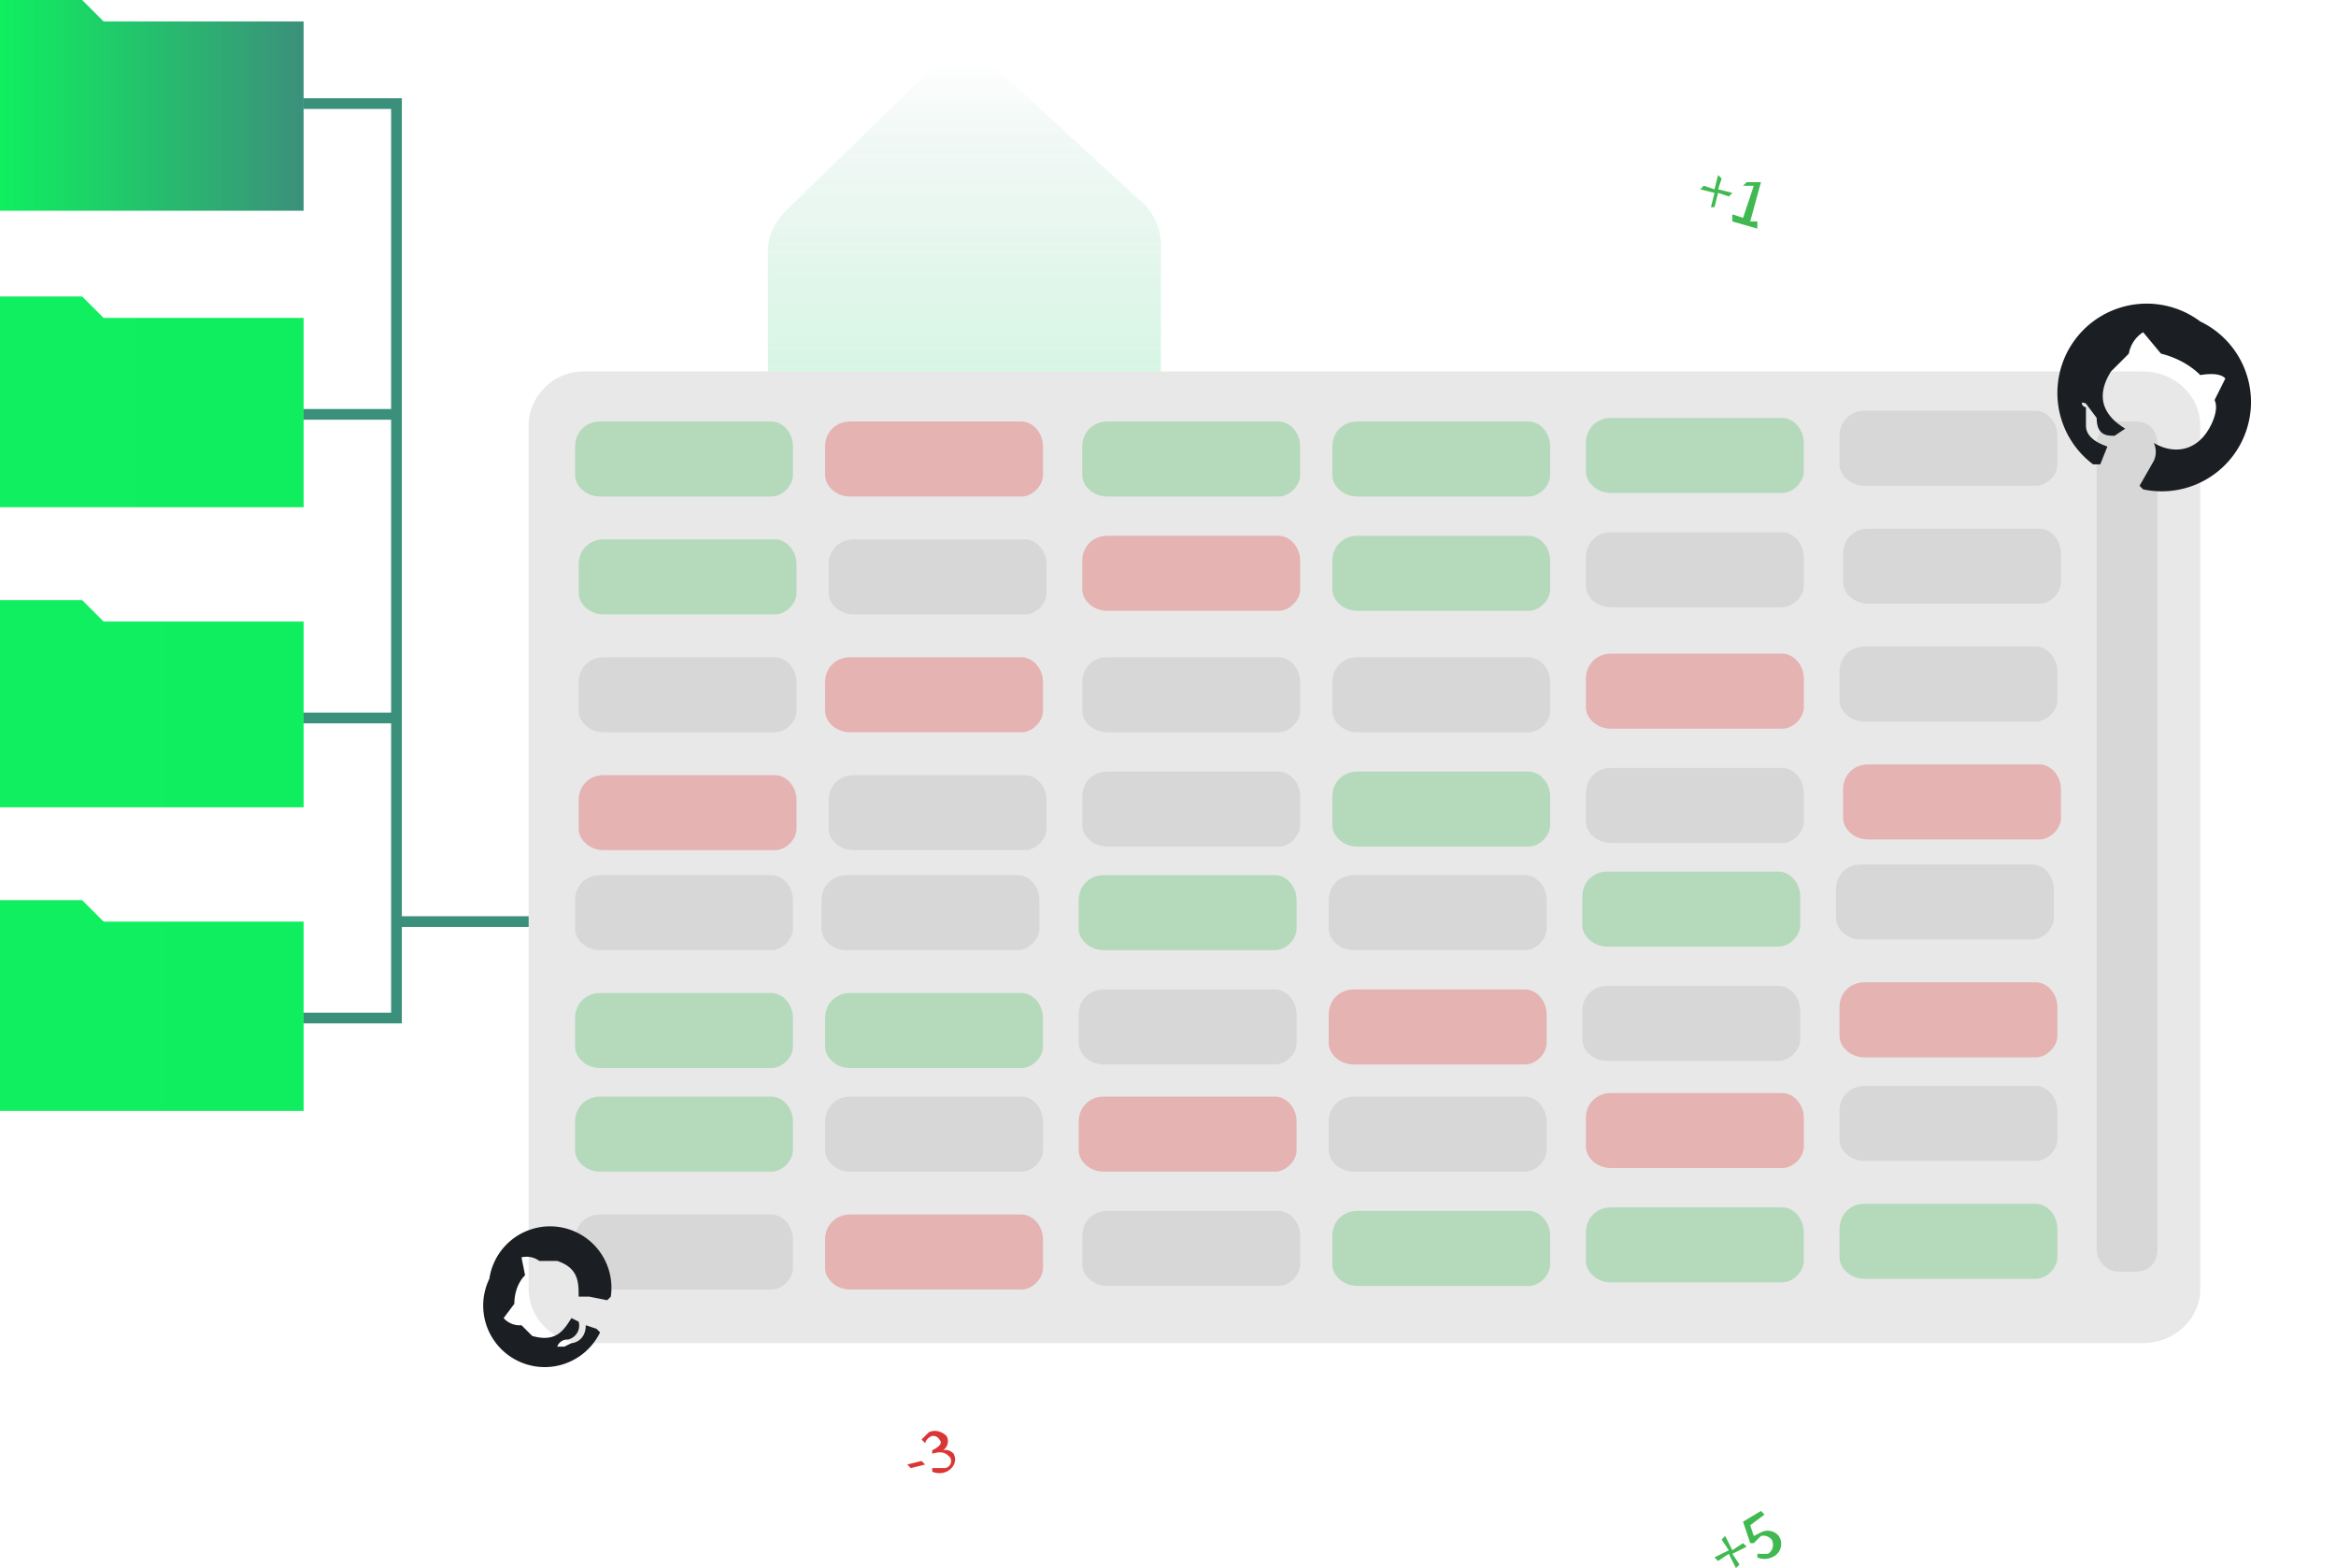 <svg xmlns="http://www.w3.org/2000/svg" fill="none" viewBox="0 0 654 439">
  <path fill="url(#a)" d="M0 0h23l6 6h56v53H0V0Z"/>
  <path fill="url(#b)" d="M0 168h23l6 6h56v52H0v-58Z"/>
  <path fill="url(#c)" d="M0 83h23l6 6h56v53H0V83Z"/>
  <path fill="url(#d)" d="M0 252h23l6 6h56v53H0v-59Z"/>
  <path stroke="#3B907B" stroke-miterlimit="10" stroke-width="3" d="M85 29h26v87m0 0H85m26 0v85m0 0H85m26 0v84H85m26-27h42"/>
  <path fill="url(#e)" d="m259 186-39-38a16 16 0 0 1-5-12V70c0-4 2-8 5-11l39-38a16 16 0 0 1 22 0l38 35a16 16 0 0 1 6 12v68a16 16 0 0 1-5 12l-38 38a16 16 0 0 1-23 0Z" opacity=".3"/>
  <path fill="#E8E8E8" d="M600 104H163c-8 0-15 7-15 15v242c0 8 7 15 15 15h437c9 0 16-7 16-15V119c0-8-7-15-16-15Z"/>
  <path fill="#3FB950" d="M216 118h-48c-4 0-7 3-7 7v8c0 3 3 6 7 6h48c3 0 6-3 6-6v-8c0-4-3-7-6-7ZM217 151h-48c-4 0-7 3-7 7v8c0 3 3 6 7 6h48c3 0 6-3 6-6v-8c0-4-3-7-6-7Z" opacity=".3"/>
  <path fill="#AEAEAE" d="M217 184h-48c-4 0-7 3-7 7v8c0 3 3 6 7 6h48c3 0 6-3 6-6v-8c0-4-3-7-6-7Z" opacity=".3"/>
  <path fill="#DA3633" d="M217 217h-48c-4 0-7 3-7 7v8c0 3 3 6 7 6h48c3 0 6-3 6-6v-8c0-4-3-7-6-7Z" opacity=".3"/>
  <path fill="#AEAEAE" d="M216 245h-48c-4 0-7 3-7 7v8c0 3 3 6 7 6h48c3 0 6-3 6-6v-8c0-4-3-7-6-7Z" opacity=".3"/>
  <path fill="#3FB950" d="M216 278h-48c-4 0-7 3-7 7v8c0 3 3 6 7 6h48c3 0 6-3 6-6v-8c0-4-3-7-6-7Z" opacity=".3"/>
  <path fill="#DA3633" d="M286 118h-48c-4 0-7 3-7 7v8c0 3 3 6 7 6h48c3 0 6-3 6-6v-8c0-4-3-7-6-7Z" opacity=".3"/>
  <path fill="#AEAEAE" d="M287 151h-48c-4 0-7 3-7 7v8c0 3 3 6 7 6h48c3 0 6-3 6-6v-8c0-4-3-7-6-7Z" opacity=".3"/>
  <path fill="#DA3633" d="M286 184h-48c-4 0-7 3-7 7v8c0 3 3 6 7 6h48c3 0 6-3 6-6v-8c0-4-3-7-6-7Z" opacity=".3"/>
  <path fill="#AEAEAE" d="M287 217h-48c-4 0-7 3-7 7v8c0 3 3 6 7 6h48c3 0 6-3 6-6v-8c0-4-3-7-6-7ZM285 245h-48c-4 0-7 3-7 7v8c0 3 3 6 7 6h48c3 0 6-3 6-6v-8c0-4-3-7-6-7Z" opacity=".3"/>
  <path fill="#3FB950" d="M286 278h-48c-4 0-7 3-7 7v8c0 3 3 6 7 6h48c3 0 6-3 6-6v-8c0-4-3-7-6-7ZM358 118h-48c-4 0-7 3-7 7v8c0 3 3 6 7 6h48c3 0 6-3 6-6v-8c0-4-3-7-6-7Z" opacity=".3"/>
  <path fill="#DA3633" d="M358 150h-48c-4 0-7 3-7 7v8c0 3 3 6 7 6h48c3 0 6-3 6-6v-8c0-4-3-7-6-7Z" opacity=".3"/>
  <path fill="#AEAEAE" d="M358 184h-48c-4 0-7 3-7 7v8c0 3 3 6 7 6h48c3 0 6-3 6-6v-8c0-4-3-7-6-7ZM358 216h-48c-4 0-7 3-7 7v8c0 3 3 6 7 6h48c3 0 6-3 6-6v-8c0-4-3-7-6-7Z" opacity=".3"/>
  <path fill="#3FB950" d="M357 245h-48c-4 0-7 3-7 7v8c0 3 3 6 7 6h48c3 0 6-3 6-6v-8c0-4-3-7-6-7Z" opacity=".3"/>
  <path fill="#AEAEAE" d="M357 277h-48c-4 0-7 3-7 7v8c0 3 3 6 7 6h48c3 0 6-3 6-6v-8c0-4-3-7-6-7Z" opacity=".3"/>
  <path fill="#3FB950" d="M428 118h-48c-4 0-7 3-7 7v8c0 3 3 6 7 6h48c3 0 6-3 6-6v-8c0-4-3-7-6-7ZM428 150h-48c-4 0-7 3-7 7v8c0 3 3 6 7 6h48c3 0 6-3 6-6v-8c0-4-3-7-6-7Z" opacity=".3"/>
  <path fill="#AEAEAE" d="M428 184h-48c-4 0-7 3-7 7v8c0 3 3 6 7 6h48c3 0 6-3 6-6v-8c0-4-3-7-6-7Z" opacity=".3"/>
  <path fill="#3FB950" d="M428 216h-48c-4 0-7 3-7 7v8c0 3 3 6 7 6h48c3 0 6-3 6-6v-8c0-4-3-7-6-7Z" opacity=".3"/>
  <path fill="#AEAEAE" d="M427 245h-48c-4 0-7 3-7 7v8c0 3 3 6 7 6h48c3 0 6-3 6-6v-8c0-4-3-7-6-7Z" opacity=".3"/>
  <path fill="#DA3633" d="M427 277h-48c-4 0-7 3-7 7v8c0 3 3 6 7 6h48c3 0 6-3 6-6v-8c0-4-3-7-6-7Z" opacity=".3"/>
  <path fill="#3FB950" d="M499 117h-48c-4 0-7 3-7 7v8c0 3 3 6 7 6h48c3 0 6-3 6-6v-8c0-4-3-7-6-7Z" opacity=".3"/>
  <path fill="#AEAEAE" d="M499 149h-48c-4 0-7 3-7 7v8c0 3 3 6 7 6h48c3 0 6-3 6-6v-8c0-4-3-7-6-7Z" opacity=".3"/>
  <path fill="#DA3633" d="M499 183h-48c-4 0-7 3-7 7v8c0 3 3 6 7 6h48c3 0 6-3 6-6v-8c0-4-3-7-6-7Z" opacity=".3"/>
  <path fill="#AEAEAE" d="M499 215h-48c-4 0-7 3-7 7v8c0 3 3 6 7 6h48c3 0 6-3 6-6v-8c0-4-3-7-6-7Z" opacity=".3"/>
  <path fill="#3FB950" d="M498 244h-48c-4 0-7 3-7 7v8c0 3 3 6 7 6h48c3 0 6-3 6-6v-8c0-4-3-7-6-7Z" opacity=".3"/>
  <path fill="#AEAEAE" d="M498 276h-48c-4 0-7 3-7 7v8c0 3 3 6 7 6h48c3 0 6-3 6-6v-8c0-4-3-7-6-7ZM570 115h-48c-4 0-7 3-7 7v8c0 3 3 6 7 6h48c3 0 6-3 6-6v-8c0-4-3-7-6-7ZM571 148h-48c-4 0-7 3-7 7v8c0 3 3 6 7 6h48c3 0 6-3 6-6v-8c0-4-3-7-6-7ZM570 181h-48c-4 0-7 3-7 7v8c0 3 3 6 7 6h48c3 0 6-3 6-6v-8c0-4-3-7-6-7Z" opacity=".3"/>
  <path fill="#DA3633" d="M571 214h-48c-4 0-7 3-7 7v8c0 3 3 6 7 6h48c3 0 6-3 6-6v-8c0-4-3-7-6-7Z" opacity=".3"/>
  <path fill="#AEAEAE" d="M569 242h-48c-4 0-7 3-7 7v8c0 3 3 6 7 6h48c3 0 6-3 6-6v-8c0-4-3-7-6-7Z" opacity=".3"/>
  <path fill="#DA3633" d="M570 275h-48c-4 0-7 3-7 7v8c0 3 3 6 7 6h48c3 0 6-3 6-6v-8c0-4-3-7-6-7Z" opacity=".3"/>
  <path fill="#AEAEAE" d="M598 118h-5c-3 0-6 3-6 6v226c0 3 3 6 6 6h5c4 0 6-3 6-6V124c0-3-2-6-6-6Z" opacity=".3"/>
  <path fill="#3FB950" d="M216 307h-48c-4 0-7 3-7 7v8c0 3 3 6 7 6h48c3 0 6-3 6-6v-8c0-4-3-7-6-7Z" opacity=".3"/>
  <path fill="#AEAEAE" d="M216 340h-48c-4 0-7 3-7 7v8c0 3 3 6 7 6h48c3 0 6-3 6-6v-8c0-4-3-7-6-7ZM286 307h-48c-4 0-7 3-7 7v8c0 3 3 6 7 6h48c3 0 6-3 6-6v-8c0-4-3-7-6-7Z" opacity=".3"/>
  <path fill="#DA3633" d="M286 340h-48c-4 0-7 3-7 7v8c0 3 3 6 7 6h48c3 0 6-3 6-6v-8c0-4-3-7-6-7ZM357 307h-48c-4 0-7 3-7 7v8c0 3 3 6 7 6h48c3 0 6-3 6-6v-8c0-4-3-7-6-7Z" opacity=".3"/>
  <path fill="#AEAEAE" d="M358 339h-48c-4 0-7 3-7 7v8c0 3 3 6 7 6h48c3 0 6-3 6-6v-8c0-4-3-7-6-7ZM427 307h-48c-4 0-7 3-7 7v8c0 3 3 6 7 6h48c3 0 6-3 6-6v-8c0-4-3-7-6-7Z" opacity=".3"/>
  <path fill="#3FB950" d="M428 339h-48c-4 0-7 3-7 7v8c0 3 3 6 7 6h48c3 0 6-3 6-6v-8c0-4-3-7-6-7Z" opacity=".3"/>
  <path fill="#DA3633" d="M499 306h-48c-4 0-7 3-7 7v8c0 3 3 6 7 6h48c3 0 6-3 6-6v-8c0-4-3-7-6-7Z" opacity=".3"/>
  <path fill="#3FB950" d="M499 338h-48c-4 0-7 3-7 7v8c0 3 3 6 7 6h48c3 0 6-3 6-6v-8c0-4-3-7-6-7Z" opacity=".3"/>
  <path fill="#AEAEAE" d="M570 304h-48c-4 0-7 3-7 7v8c0 3 3 6 7 6h48c3 0 6-3 6-6v-8c0-4-3-7-6-7Z" opacity=".3"/>
  <path fill="#3FB950" d="M570 337h-48c-4 0-7 3-7 7v8c0 3 3 6 7 6h48c3 0 6-3 6-6v-8c0-4-3-7-6-7Z" opacity=".3"/>
  <path fill="#1B1F23" fill-rule="evenodd" d="M137 358a17 17 0 0 0 31 15l-1-1-3-1c0 4-3 5-4 5l-2 1h-2a3 3 0 0 1 3-2 4 4 0 0 0 3-5l-2-1c-2 3-4 7-11 5l-3-3a6 6 0 0 1-5-2l3-4c0-3 1-6 3-8l-1-5a6 6 0 0 1 5 1h5c6 2 6 6 6 10h3l5 1 1-1a17 17 0 1 0-34-5ZM616 90a25 25 0 0 0-30 40h2l2-5c-6-2-6-5-6-6v-5c-1 0-2-2 0-1l3 4c0 5 3 5 5 5l3-2c-5-3-9-8-4-16l5-5a9 9 0 0 1 4-6l5 6c4 1 8 3 11 6 6-1 7 1 7 1l-3 6c1 2 0 5-1 7-4 8-11 8-16 5a6 6 0 0 1 0 5l-4 7 1 1a25 25 0 0 0 16-47Z" clip-rule="evenodd"/>
  <path fill="#3FB950" d="m480 54-4-1 1-1 3 1 1-4 1 1-1 3 4 1-1 1-3-1-1 4h-1l1-4Zm5 6 3 1 3-9h-3l1-1h4l-3 11h2v2l-7-2v-2Z"/>
  <path fill="#DA3633" d="m254 410 4-1 1 1-4 1-1-1Zm7 2v-1h3a2 2 0 0 0 2-3c-1-1-2-2-5-1v-1c2-1 3-2 2-3a2 2 0 0 0-2-1 3 3 0 0 0-2 2l-1-1 2-2c2-1 4 0 5 1a3 3 0 0 1-1 4 3 3 0 0 1 3 1c1 2 0 4-2 5a5 5 0 0 1-4 0Z"/>
  <path fill="#3FB950" d="m484 435-3 2-1-1 4-2-2-3 1-1 2 4 3-2 1 1-4 2 2 3-1 1-2-4Zm8 1v-1h3a3 3 0 0 0 1-4 3 3 0 0 0-3-1l-2 2h-1l-2-6 5-3 1 1-4 3 1 3 2-1a4 4 0 0 1 5 1 4 4 0 0 1-2 6 5 5 0 0 1-4 0Z"/>
  <defs>
    <linearGradient id="a" x1="0" x2="85.1" y1="29.3" y2="29.3" gradientUnits="userSpaceOnUse">
      <stop stop-color="#0FEF5F"/>
      <stop offset="1" stop-color="#3B907B"/>
    </linearGradient>
    <linearGradient id="b" x1="8.5" x2="7242" y1="11594" y2="11594" gradientUnits="userSpaceOnUse">
      <stop stop-color="#0FEF5F"/>
      <stop offset="1" stop-color="#3B907B"/>
    </linearGradient>
    <linearGradient id="c" x1="0" x2="7233.5" y1="6714.6" y2="6714.6" gradientUnits="userSpaceOnUse">
      <stop stop-color="#0FEF5F"/>
      <stop offset="1" stop-color="#3B907B"/>
    </linearGradient>
    <linearGradient id="d" x1="8.5" x2="7242" y1="16872.3" y2="16872.3" gradientUnits="userSpaceOnUse">
      <stop stop-color="#0FEF5F"/>
      <stop offset="1" stop-color="#3B907B"/>
    </linearGradient>
    <linearGradient id="e" x1="270.1" x2="270.1" y1="190.9" y2="16.9" gradientUnits="userSpaceOnUse">
      <stop stop-color="#0FEF5F"/>
      <stop offset=".1" stop-color="#10ED60"/>
      <stop offset=".2" stop-color="#13E662" stop-opacity=".9"/>
      <stop offset=".4" stop-color="#18DB65" stop-opacity=".8"/>
      <stop offset=".5" stop-color="#1FCC69" stop-opacity=".6"/>
      <stop offset=".7" stop-color="#29B86F" stop-opacity=".4"/>
      <stop offset=".9" stop-color="#34A076" stop-opacity=".2"/>
      <stop offset="1" stop-color="#3B907B" stop-opacity="0"/>
    </linearGradient>
  </defs>
</svg>
